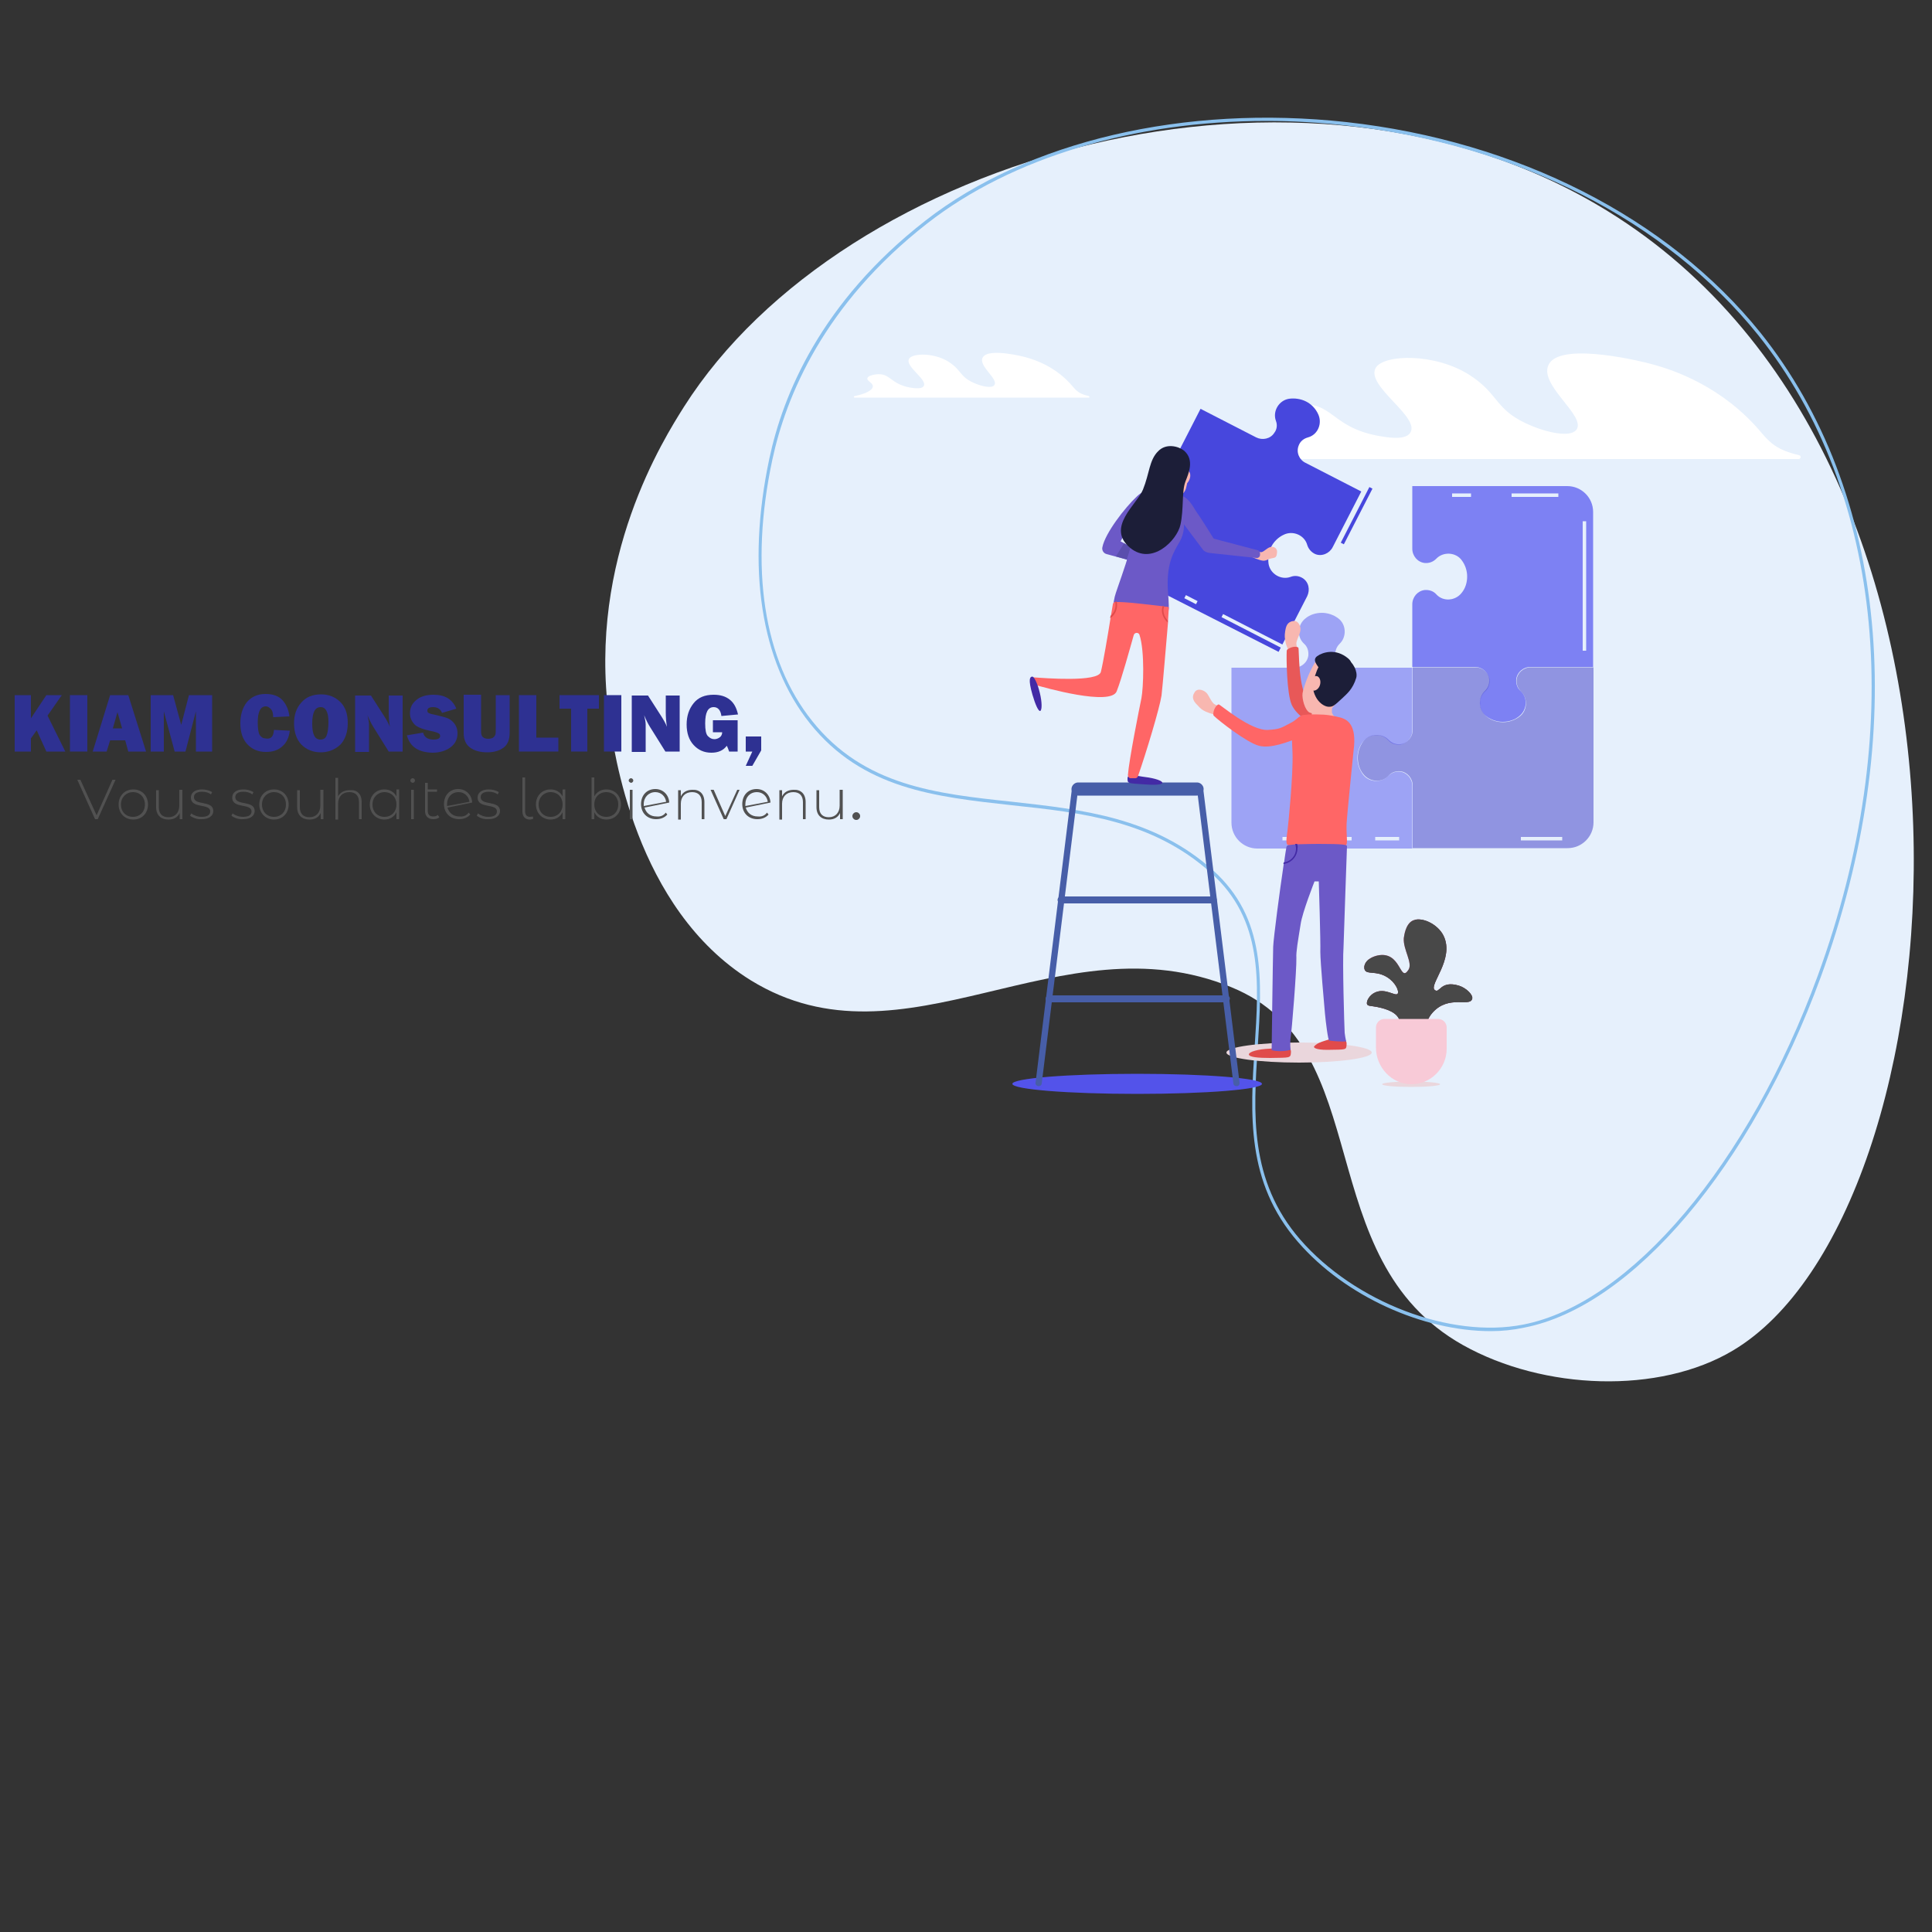 <?xml version="1.0" encoding="utf-8"?>
<!-- Generator: Adobe Illustrator 22.1.0, SVG Export Plug-In . SVG Version: 6.00 Build 0)  -->
<svg version="1.1" xmlns="http://www.w3.org/2000/svg" xmlns:xlink="http://www.w3.org/1999/xlink" x="0px" y="0px"
	 viewBox="0 0 500 500" style="enable-background:new 0 0 500 500;" xml:space="preserve">
<rect x="0" y="0" width="500" height="500" fill="#333333" stroke="none"/>
<style type="text/css">
	.st0{fill:#E6F0FC;}
	.st1{fill:#8AC0ED;}
	.st2{fill:#FFFFFF;}
	.st3{opacity:0.65;fill:#4545EF;}
	.st4{opacity:0.58;fill:#5151CE;}
	.st5{opacity:0.45;fill:#4545EF;}
	.st6{fill:#4747DD;}
	.st7{fill:#F8B7B0;}
	.st8{fill:#E85858;}
	.st9{fill:#1C1E38;}
	.st10{fill:#EAD6DC;}
	.st11{fill:#E04B4B;}
	.st12{fill:#FF6666;}
	.st13{fill:#6C59C7;}
	.st14{fill:#432AA5;}
	.st15{fill:#FF71A8;}
	.st16{clip-path:url(#SVGID_4_);}
	.st17{fill:#484848;}
	.st18{fill:#F8CAD7;}
	.st19{fill:#5353EA;}
	.st20{fill:#475EA8;}
	.st21{fill:#5A4EAD;}
	.st22{fill:#2E3192;}
	.st23{fill:#515151;}
</style>
<g id="Background">
</g>
<g id="Objects">
	<g>
		<g>
			<g>
				<defs>
					<path id="SVGID_1_" d="M368.7,267.2c0.1-1.3,0.6-3.6,2.1-5.2c4.2-4.6,9.6-1.3,10.2-3.5c0.3-1-1.5-2.8-3.4-3.4
						c-4.9-1.5-5,2.2-6.3,1.1c-1.6-1.3,5.2-8,2.3-14c-1.5-3.1-5.8-5.1-8.1-3.9c-1.8,1-2.1,3.9-2.2,4.5c-0.2,3,2.4,6.4,1.2,8.2
						c-2.3,3.5-1.8-5.1-8.1-3.7c-3.2,0.8-3.6,2.9-3.2,3.7c0.6,1.3,2.9,0.1,5.8,1.9c2.1,1.3,3.2,3.6,2.7,4.3
						c-0.6,0.7-3.1-1.5-5.7-0.4c-1.5,0.6-2.5,2.3-2.2,3.1c0.2,0.5,1.1,0.4,2.6,0.7c0.9,0.2,4.8,0.9,5.7,3.2c0.2,0.4,0.5,1.5-0.5,3.3
						H368.7z"/>
				</defs>
				<clipPath id="SVGID_2_">
					<use xlink:href="#SVGID_1_"  style="overflow:visible;"/>
				</clipPath>
			</g>
		</g>
	</g>
	<g>
		<g>
			<g>
				<path class="st0" d="M177,105.3c-5.1,8.1-24.9,39.2-19.4,80.2c1.2,8.7,6.7,49.6,36.7,68.2c39.8,24.5,80.1-16.4,124.4,1.8
					c38.2,15.6,19.9,70.1,59.9,92.6c20.9,11.7,50.8,12.8,69.9,1.4c59.5-35.4,75.7-228.3-32.5-294.9C337.3,6,218.3,40.2,177,105.3z"
					/>
			</g>
			<path class="st1" d="M385.8,344.5c-17.5,0-37.7-9-49.9-23.1c-13.5-15.5-12.3-33.2-11.2-50.4c1.1-16.9,2.2-33-11.3-45.1
				c-15.1-13.6-33.6-15.6-51.5-17.5c-19.9-2.2-38.7-4.2-52.3-21.2c-12.7-15.9-16.5-40.2-10.5-68.5c3.5-16.5,13.3-40.5,40.4-61.6
				l0.3,0.3l-0.3-0.3c26.4-20.6,67.1-30.1,109-25.5c44.2,4.9,83.2,24.8,107.1,54.5c32.9,41.1,38.8,103.4,15.6,166.8
				c-17.9,48.8-48.7,85.3-76.8,90.7C391.6,344.2,388.7,344.5,385.8,344.5z M327.8,31.3c-34.1,0-65.9,9.4-87.8,26.5
				c-26.8,20.9-36.6,44.8-40.1,61.1c-6,28-2.3,52,10.3,67.7c13.4,16.8,32.1,18.8,51.8,20.9c18,2,36.6,4,51.9,17.7
				c13.8,12.4,12.7,28.6,11.6,45.8c-1.1,17-2.3,34.5,11,49.8c14.1,16.2,38.9,25.7,57.7,22c27.8-5.4,58.4-41.7,76.2-90.2
				c23.1-63.1,17.3-125.1-15.4-165.9c-23.8-29.6-62.6-49.4-106.5-54.2C341.5,31.7,334.6,31.3,327.8,31.3z"/>
			<g>
				<path class="st2" d="M334.2,112.1c0.1-2.5-4-3.4-3.4-5.1c0.4-1.2,3.1-2,5-2.2c9.2-1.1,8.5,5.7,20.9,8c1.7,0.3,6.8,1.3,8.2-0.7
					c3-4.1-11.8-12.3-8.8-17c2.2-3.4,15.3-3.8,24.3,2c7.9,5.1,6.3,9.2,16.2,13.2c3.6,1.5,9.6,3,11.3,1c3-3.6-10.4-12-6.9-17.3
					c3.7-5.6,25-0.2,26.3,0.2c6.2,1.6,18.6,6,28.4,17.6c2.5,3,4.4,4.7,9.9,6c0.6,0.1,0.5,1-0.1,1H323c-0.6,0-0.7-0.9-0.1-1
					C330.1,116.4,334.1,114.3,334.2,112.1z"/>
			</g>
			<path class="st3" d="M365.5,125.8V142c0,1.9,1.4,3.5,3.2,3.7c1.2,0.1,2.2-0.3,3-1.1c1.8-1.9,5.1-1.7,6.6,0.4
				c0.9,1.2,1.4,2.7,1.4,4.2c0,1.6-0.5,3.1-1.4,4.2c-1.6,2.1-4.8,2.4-6.6,0.4c-0.7-0.8-1.8-1.2-3-1.1c-1.8,0.2-3.2,1.8-3.2,3.7v16.2
				h16.2c1.9,0,3.5,1.4,3.7,3.2c0.1,1.2-0.3,2.2-1.1,3c-1.9,1.8-1.7,5.1,0.4,6.6c1.2,0.9,2.7,1.4,4.2,1.4c1.6,0,3.1-0.5,4.2-1.4
				c2.1-1.6,2.4-4.8,0.4-6.6c-0.8-0.7-1.2-1.8-1.1-3c0.2-1.8,1.8-3.2,3.7-3.2h16.2v-40.1c0-3.7-3-6.7-6.7-6.7H365.5z"/>
			<g>
				<rect x="391.2" y="127.7" class="st0" width="12.1" height="0.9"/>
			</g>
			<g>
				<rect x="375.8" y="127.7" class="st0" width="4.9" height="0.9"/>
			</g>
			<g>
				<rect x="409.6" y="134.9" class="st0" width="0.9" height="33.5"/>
			</g>
			<path class="st4" d="M412.4,172.7h-16.2c-1.9,0-3.5,1.4-3.7,3.2c-0.1,1.2,0.3,2.2,1.1,3c1.9,1.8,1.7,5.1-0.4,6.6
				c-1.2,0.9-2.7,1.4-4.2,1.4c-1.6,0-3.1-0.5-4.2-1.4c-2.1-1.6-2.4-4.8-0.4-6.6c0.8-0.7,1.2-1.8,1.1-3c-0.2-1.8-1.8-3.2-3.7-3.2
				h-16.2v16.2c0,1.9-1.4,3.5-3.2,3.7c-1.2,0.1-2.2-0.3-3-1.1c-1.8-1.9-5.1-1.7-6.6,0.4c-0.9,1.2-1.4,2.7-1.4,4.2
				c0,1.6,0.5,3.1,1.4,4.2c1.6,2.1,4.8,2.4,6.6,0.4c0.7-0.8,1.8-1.2,3-1.1c1.8,0.2,3.2,1.8,3.2,3.7v16.2h40.1c3.7,0,6.7-3,6.7-6.7
				V172.7z"/>
			<path class="st5" d="M365.5,219.6v-16.2c0-1.9-1.4-3.5-3.2-3.7c-1.2-0.1-2.2,0.3-3,1.1c-1.8,1.9-5.1,1.7-6.6-0.4
				c-0.9-1.2-1.4-2.7-1.4-4.2c0-1.6,0.5-3.1,1.4-4.2c1.6-2.1,4.8-2.4,6.6-0.4c0.7,0.8,1.8,1.2,3,1.1c1.8-0.2,3.2-1.8,3.2-3.7v-16.2
				h-16.2c-1.9,0-3.5-1.4-3.7-3.2c-0.1-1.2,0.3-2.2,1.1-3c1.9-1.8,1.7-5.1-0.4-6.6c-1.2-0.9-2.7-1.4-4.2-1.4c-1.6,0-3.1,0.5-4.2,1.4
				c-2.1,1.6-2.4,4.8-0.4,6.6c0.8,0.7,1.2,1.8,1.1,3c-0.2,1.8-1.8,3.2-3.7,3.2h-16.2v40.1c0,3.7,3,6.7,6.7,6.7H365.5z"/>
			<g>
				<rect x="414.7" y="192.3" class="st0" width="0.9" height="15.6"/>
			</g>
			<g>
				<rect x="331.9" y="216.6" class="st0" width="17.9" height="0.9"/>
			</g>
			<g>
				<rect x="355.9" y="216.6" class="st0" width="6.2" height="0.9"/>
			</g>
			<g>
				<rect x="393.6" y="216.6" class="st0" width="10.7" height="0.9"/>
			</g>
			<path class="st6" d="M330.9,168.7l7.4-14.4c0.8-1.7,0.4-3.7-1.2-4.7c-1-0.6-2.1-0.7-3.1-0.3c-2.5,0.9-5.3-0.8-5.7-3.4
				c-0.2-1.5,0-3,0.7-4.4c0.7-1.4,1.9-2.5,3.2-3.1c2.4-1.2,5.4,0.1,6.1,2.6c0.3,1,1,1.9,2.1,2.4c1.7,0.7,3.7-0.2,4.5-1.8l7.4-14.4
				l-14.4-7.4c-1.7-0.8-2.5-2.8-1.8-4.5c0.4-1.1,1.3-1.8,2.4-2.1c2.6-0.7,3.8-3.7,2.6-6.1c-0.6-1.3-1.7-2.5-3.1-3.2
				c-1.4-0.7-3-0.9-4.4-0.7c-2.6,0.4-4.3,3.2-3.4,5.7c0.4,1,0.3,2.2-0.4,3.1c-1,1.6-3.1,2-4.7,1.2l-14.4-7.4l-18.3,35.7
				c-1.7,3.3-0.4,7.4,2.9,9.1L330.9,168.7z"/>
			
				<rect x="343.1" y="133" transform="matrix(0.457 -0.889 0.889 0.457 71.956 384.685)" class="st6" width="16.2" height="0.9"/>
			<g>
				
					<rect x="324" y="154.4" transform="matrix(0.457 -0.89 0.89 0.457 30.645 377.521)" class="st0" width="0.9" height="18.5"/>
			</g>
			<g>
				
					<rect x="307.6" y="153.6" transform="matrix(0.457 -0.89 0.89 0.457 29.223 358.383)" class="st0" width="0.9" height="3.4"/>
			</g>
			<g>
				<path class="st2" d="M225.9,100c0-1-1.7-1.4-1.4-2.2c0.2-0.5,1.3-0.8,2.1-0.9c3.9-0.5,3.6,2.4,8.9,3.4c0.7,0.1,2.9,0.5,3.5-0.3
					c1.3-1.7-5-5.2-3.7-7.2c0.9-1.4,6.5-1.6,10.3,0.9c3.4,2.2,2.7,3.9,6.9,5.6c1.5,0.6,4.1,1.3,4.8,0.4c1.3-1.6-4.4-5.1-2.9-7.3
					c1.6-2.4,10.6-0.1,11.2,0.1c2.6,0.7,7.9,2.6,12,7.5c1.1,1.3,1.9,2,4.2,2.5c0.2,0.1,0.2,0.4,0,0.4h-60.6c-0.3,0-0.3-0.4,0-0.4
					C224.1,101.9,225.8,101,225.9,100z"/>
			</g>
			<g>
				<g>
					<g>
						<path class="st7" d="M335.1,168.9c-0.6,0.2-1.1,0.7-1.1,0.7s-1.1-2.3-1.3-3.4c-0.2-1.1-0.3-1.5-0.1-2.8
							c0.2-1.3,0.5-2.5,2.2-2.7c1.4-0.1,2,1.8,1.7,2.7c-0.2,1-1.1,2.5-1,3.3c0.1,0.8,0.5,2,0.5,2S335.6,168.8,335.1,168.9z"/>
					</g>
					<g>
						<path class="st8" d="M342.9,189.5c-3.3-1.9-7.3-4.2-8.6-7.1c-1.3-2.9-1.4-12.2-1.3-13.9c0-0.2,0.1-0.4,0.3-0.5
							c1.2-0.8,2.4-0.7,2.7-0.4c0.3,0.3-0.2,10.8,2.8,14.1c2.1,2.3,2.5,2.2,5,3.4c2.3,1.1,4.1,0.2,4.2,3
							C348.2,190.9,346,191.3,342.9,189.5z"/>
					</g>
				</g>
				<g>
					<g>
						<path class="st7" d="M342.4,190c-2.9,0.4-4.7-1.2-5.3-1.9c-0.6-0.7,1.3-1.5,2-2.2c0.3-0.3,0.4-0.8,0.4-1.5
							c0-0.9,0-3.6-0.2-4.8l5.6,0.6c0,0-0.2,2.9-0.2,3.9c0,0.2,0,0.4,0.1,0.5c0.2,0.7,0.9,1,2,1.8
							C348.2,187.5,345.4,189.6,342.4,190z"/>
					</g>
					<g>
						<g>
							<g>
								<path class="st7" d="M347.4,179.4c-1.7,2.8-2.5,4.2-4.3,4.8c-1.8,0.6-3.2,0.6-4.2,0.2c-1.2-0.6-2-3.6-1.8-5
									c0.3-1.5,1.4-5,3.3-8.1c1-1.6,3.8-2.7,5.7-1.7C348,170.5,351.4,172.5,347.4,179.4z"/>
							</g>
						</g>
						<g>
							<path class="st9" d="M340.4,174.7c-0.9,2.7-0.7,4,0.1,5.6c0.8,1.6,2.2,2.5,3.2,2.6c1.3,0.1,1.6-0.3,3.9-2.4
								c0.9-0.9,2.5-2.1,3.4-5.1c0.4-1.5-0.7-4.1-2.7-5C346.2,169.4,342.5,168,340.4,174.7z"/>
						</g>
						<g>
							<path class="st7" d="M339,176.4c-0.3,1,0,2,0.7,2.3c0.7,0.2,1.6-0.4,1.9-1.4c0.3-1,0-2-0.7-2.3
								C340.1,174.8,339.3,175.4,339,176.4z"/>
						</g>
						<path class="st9" d="M341.9,173.6c-1-1.4-2.4-2.8-1-3.8c1.4-1,4.8-2.1,8,0.6C352.6,173.6,341.9,173.6,341.9,173.6z"/>
					</g>
				</g>
				<g>
					<ellipse class="st10" cx="336.2" cy="272.4" rx="18.8" ry="2.6"/>
				</g>
				<path class="st11" d="M328.6,271.4c3-0.2,5.6-1,5.5,0.9c-0.1,1.6-0.2,1.4-5.4,1.5c-3,0-5.4-0.2-5.5-0.9
					C323.2,272.2,325.6,271.5,328.6,271.4z"/>
				<path class="st11" d="M343,269.3c2.8-1,5.6-1,5.5,0.9c-0.1,1.6,0.1,1.4-5,1.5c-3,0-3.8-0.6-3.3-1
					C341,269.9,341.8,269.7,343,269.3z"/>
				<g>
					<path class="st12" d="M339,184.9c2.8,0,4.2-0.1,7.5,0.7c2.3,0.5,4.7,2,3.8,8.7c0,0-1.7,16.6-1.8,18.9c-0.2,5.3,1.3,6.4-3,6
						c-4.5-0.4-9.9-0.2-12.1-0.5c-0.7-0.1-0.5-1.7-0.2-3.7c0.2-1.6,1.5-14.3,1.3-20.2C334.4,190.8,333.3,184.9,339,184.9z"/>
				</g>
				<g>
					<path class="st13" d="M348,267.3c0.2,1.6,0.4,2.2,0.4,2.2s-1.1,0.2-4.4-0.2c-0.3,0-0.9-4.8-1.1-7c-0.2-2.3-1.2-13.3-1.2-15.9
						c0.1-2.6-0.4-18.3-0.4-18.3h-1.1c0,0-3.2,8.1-3.6,11.1c-0.7,4.4-1.2,7.1-1.1,8.7c0.1,2.8-1.2,19.2-1.5,20.7
						c-0.2,1.5,0,3.1,0,3.1s-2.4,0.7-4.9,0.1c0,0,0.3-23.3,0.4-26.8c0.1-2.4,1.7-14.5,2.7-21.2c0-0.2,0-0.3,0.1-0.4
						c0.3-2.4,0.6-4,0.6-4s0-0.6,0.6-0.7c0.3,0,0.7-0.1,1.8-0.2c0.1,0,0.3,0,0.5,0c1.1,0,2.8-0.1,5.5-0.1c6.3,0,7.3,0.2,7.3,0.6
						c0,0-0.8,22.6-0.9,26.2C347.4,248.7,347.9,265.7,348,267.3z"/>
				</g>
				<g>
					<path class="st7" d="M330.3,210.9"/>
				</g>
				<path class="st14" d="M335.7,218.4c-0.2,0-0.3,0-0.5,0c0.1,0.4,0.2,0.8,0.2,1.2c0,1.9-1.4,3.4-3.2,3.6c0,0.1,0,0.3-0.1,0.4
					c2.1-0.2,3.7-2,3.7-4.1C335.9,219.2,335.8,218.8,335.7,218.4z"/>
				<g>
					<path class="st7" d="M315.8,184c-0.2,0.5-0.2,1.3-0.2,1.3s-2.4-0.6-3.5-1.1c-1-0.5-1.3-0.7-2.2-1.7c-0.9-0.9-1.7-1.9-0.7-3.4
						c0.8-1.2,2.6-0.4,3.2,0.4c0.6,0.8,1.2,2.4,2,2.8c0.7,0.4,1.9,0.8,1.9,0.8S316,183.5,315.8,184z"/>
				</g>
				<g>
					<path class="st12" d="M336.7,190.7c-3.5,1.4-7.9,3.1-10.9,2.3c-3.1-0.8-10.4-6.5-11.6-7.7c-0.2-0.1-0.2-0.4-0.2-0.6
						c0.1-1.4,1-2.4,1.4-2.4c0.4,0,8.3,6.9,12.8,6.6c3.1-0.2,3.3-0.5,5.8-1.8c2.3-1.1,2.7-3.1,5-1.4
						C341.2,187.5,340.1,189.4,336.7,190.7z"/>
				</g>
			</g>
			<g>
				<ellipse class="st10" cx="365.2" cy="280.6" rx="7.5" ry="0.7"/>
			</g>
			<g>
				<path class="st15" d="M368.7,267.2c0.1-1.3,0.6-3.6,2.1-5.2c4.2-4.6,9.6-1.3,10.2-3.5c0.3-1-1.5-2.8-3.4-3.4
					c-4.9-1.5-5,2.2-6.3,1.1c-1.6-1.3,5.2-8,2.3-14c-1.5-3.1-5.8-5.1-8.1-3.9c-1.8,1-2.1,3.9-2.2,4.5c-0.2,3,2.4,6.4,1.2,8.2
					c-2.3,3.5-1.8-5.1-8.1-3.7c-3.2,0.8-3.6,2.9-3.2,3.7c0.6,1.3,2.9,0.1,5.8,1.9c2.1,1.3,3.2,3.6,2.7,4.3c-0.6,0.7-3.1-1.5-5.7-0.4
					c-1.5,0.6-2.5,2.3-2.2,3.1c0.2,0.5,1.1,0.4,2.6,0.7c0.9,0.2,4.8,0.9,5.7,3.2c0.2,0.4,0.5,1.5-0.5,3.3H368.7z"/>
			</g>
			<g>
				<defs>
					<path id="SVGID_3_" d="M368.7,267.2c0.1-1.3,0.6-3.6,2.1-5.2c4.2-4.6,9.6-1.3,10.2-3.5c0.3-1-1.5-2.8-3.4-3.4
						c-4.9-1.5-5,2.2-6.3,1.1c-1.6-1.3,5.2-8,2.3-14c-1.5-3.1-5.8-5.1-8.1-3.9c-1.8,1-2.1,3.9-2.2,4.5c-0.2,3,2.4,6.4,1.2,8.2
						c-2.3,3.5-1.8-5.1-8.1-3.7c-3.2,0.8-3.6,2.9-3.2,3.7c0.6,1.3,2.9,0.1,5.8,1.9c2.1,1.3,3.2,3.6,2.7,4.3
						c-0.6,0.7-3.1-1.5-5.7-0.4c-1.5,0.6-2.5,2.3-2.2,3.1c0.2,0.5,1.1,0.4,2.6,0.7c0.9,0.2,4.8,0.9,5.7,3.2c0.2,0.4,0.5,1.5-0.5,3.3
						H368.7z"/>
				</defs>
				<use xlink:href="#SVGID_3_"  style="overflow:visible;fill:#484848;"/>
				<clipPath id="SVGID_4_">
					<use xlink:href="#SVGID_3_"  style="overflow:visible;"/>
				</clipPath>
				<g class="st16">
					<path class="st17" d="M378.8,294.6c0.3-3,1.3-8.3,4.8-12.1c9.8-10.7,22.3-3.1,23.6-8.1c0.7-2.4-3.4-6.4-7.9-7.8
						c-11.4-3.4-11.5,5-14.7,2.5c-3.8-3.1,12.1-18.6,5.3-32.4c-3.5-7.1-13.5-11.9-18.7-9.1c-4.2,2.2-4.9,9.2-5,10.5
						c-0.6,7,5.6,14.8,2.7,19.1c-5.4,8-4.3-11.9-18.7-8.5c-7.5,1.8-8.2,6.8-7.4,8.7c1.5,3.1,6.7,0.2,13.6,4.5c4.8,3,7.5,8.5,6.4,9.9
						c-1.3,1.7-7.3-3.5-13.2-1c-3.4,1.4-5.9,5.4-5.1,7.1c0.5,1.2,2.5,0.9,6,1.6c2,0.4,11.2,2.1,13.3,7.4c0.4,1,1.1,3.5-1.1,7.7
						H378.8z"/>
				</g>
			</g>
			<g>
				<path class="st18" d="M374.4,271.4c0,5.1-4.2,9.3-9.3,9.2c-5-0.1-9-4.4-9-9.5v-5.2c0-1.2,1-2.2,2.2-2.2h13.9
					c1.2,0,2.2,1,2.2,2.2V271.4z"/>
			</g>
			<g>
				<ellipse class="st19" cx="294.3" cy="280.5" rx="32.3" ry="2.6"/>
			</g>
			<g>
				<path class="st20" d="M309.7,205.9H279c-0.9,0-1.7-0.8-1.7-1.7l0,0c0-0.9,0.8-1.7,1.7-1.7h30.8c0.9,0,1.7,0.8,1.7,1.7l0,0
					C311.4,205.2,310.7,205.9,309.7,205.9z"/>
			</g>
			<g>
				<path class="st7" d="M324.6,143.3c-0.1,0.4-0.5,0.9-0.5,0.9s1.8,0.8,2.7,0.9c0.9,0.1,1.2-0.4,2.3-0.6c1-0.2,1.3-0.2,1.4-1.6
					c0.1-1.1-1-1.6-1.8-1.3c-0.8,0.2-1.8,1.4-2.4,1.3c-0.6-0.1-1.6-0.4-1.6-0.4S324.7,142.9,324.6,143.3z"/>
			</g>
			<g>
				<path class="st7" d="M301,130.7c1.8,0.7,3.1,0,3.6-0.4c0.5-0.4-0.6-1.1-0.9-1.6c-0.1-0.2-0.1-0.6,0-1c0.1-0.5,0.4-1.2,0.7-1.9
					l-3.5-1.5c0,0-0.3,1.8-0.5,2.5c0,0.1-0.1,0.2-0.1,0.3c-0.2,0.4-0.7,0.5-1.5,0.8C297.8,128.3,299.2,130,301,130.7z"/>
			</g>
			<g>
				<path class="st7" d="M300.5,122.6c0,2.5,0.1,3.7,0.9,4.8c0.9,1.1,1.8,1.6,2.6,1.7c1,0.1,2.6-1.6,2.9-2.6
					c0.3-1.1,0.9-3.8,0.8-6.5c0-1.4-1.4-3.2-2.9-3.3C303.3,116.6,300.4,116.6,300.5,122.6z"/>
			</g>
			<g>
				<path class="st7" d="M307.9,123.9c-0.3,0.9-0.9,1.5-1.3,1.3c-0.5-0.1-0.6-1-0.3-1.9c0.3-0.9,0.9-1.5,1.3-1.3
					C308,122.2,308.2,123,307.9,123.9z"/>
			</g>
			<g>
				<path class="st7" d="M301.2,122.5c0.3,0.9,0.1,1.7-0.3,1.9c-0.5,0.1-1.1-0.4-1.3-1.3c-0.3-0.9-0.1-1.7,0.3-1.9
					S301,121.7,301.2,122.5z"/>
			</g>
			<g>
				<path class="st14" d="M296.4,201.1c-2.5-0.3-4.6-1.1-4.6,0.4c0,1.3,0.1,1.2,4.4,1.5c2.5,0.2,4.6,0.1,4.6-0.4
					C300.9,202.1,298.9,201.4,296.4,201.1z"/>
			</g>
			<g>
				<path class="st13" d="M294.2,128.5c-3.1,2.9-8.2,9.5-8.9,13.1c-0.2,0.8,0.3,1.6,1.1,1.8l11.1,3c0.3,0.1,0.5-0.1,0.7-0.3l0.4-0.8
					c0.1-0.3,0-0.6-0.3-0.8l-8.3-4.4c2.4-4.5,4.1-5.5,4.1-5.5c-0.3,5.6-5.3,18.3-5.6,19.8c-0.4,1.9-0.7,3.4-0.1,3.5
					c2.1,0.4,6.9,0.7,11.2,1.4c3.1,0.5,3.1-0.6,2.7-5.7c-0.6-7.6,1.4-10.7,3-13.4c1.3-2.3,1.1-4.5,1.1-4.5l4.8,6.4
					c0.4,0.6,1.1,0.9,1.8,1l12.1,1.3c0.5,0.1,1-0.3,1-0.8l0-0.4c0-0.4-0.3-0.7-0.6-0.8l-11.4-3c0,0-3.2-5.2-4.7-7.3
					c-0.6-0.9-1.8-3.5-4.2-4C297.4,126.9,296.4,126.4,294.2,128.5z"/>
			</g>
			<g>
				<path class="st12" d="M302.5,157.3c0,0-0.1,1.2-0.2,3.1c0,0.2,0,0.3,0,0.5c-0.5,5.8-1.4,16.6-1.7,19.1c-0.5,3.3-4,14.9-6.1,20.9
					c-0.1,0.3-0.4,0.5-0.7,0.5l-1.2,0c-0.4,0-0.7-0.4-0.7-0.8c0.3-4,2.9-17,3.5-19.9c0.5-2.6,0.9-12.1-0.5-16.4
					c-0.2-0.7-1.3-0.7-1.5,0.1c-1,3.5-3.1,11.2-4.4,14.5c-1.5,3.9-18.6-0.9-21.6-1.8c-0.2-0.1-0.3-0.2-0.3-0.4l-0.1-0.9
					c0-0.3,0.2-0.6,0.5-0.5c2.9,0.2,16.7,1.3,17.4-1.4c0.6-2.4,1.8-9.5,2.5-13.9v0c0-0.2,0.1-0.4,0.1-0.6c0.3-1.8,0.5-3,0.5-3
					s0.1-0.6,0.6-0.6h0.1c0.1,0,0.2,0,0.4,0c0.7,0,2.2,0,6.6,0.5c2.5,0.3,4.2,0.5,5.2,0.6c0.2,0,0.3,0,0.4,0.1
					C302.3,157,302.5,157.1,302.5,157.3z"/>
			</g>
			<g>
				<path class="st14" d="M269.1,179.3c-0.6-2.5-1.5-4.3-2-4.2c-0.5,0.1-1.1,0.5,0.1,4.7c0.7,2.4,1.5,4.3,2,4.2
					C269.7,183.8,269.7,181.7,269.1,179.3z"/>
			</g>
			<path class="st21" d="M292.6,141.5l-1.7-0.9l-2.1,3.4l2.8,0.8C292,143.7,292.3,142.6,292.6,141.5z"/>
			<g>
				<path class="st9" d="M306.8,124.6c-1,2.5-0.4,7.1-1.3,11.2c-0.9,4.1-7.4,10.6-13,6c-6.4-5.3,1.8-11.3,3.3-15.1
					c1.7-4.2,1.6-7.6,3.9-9.9c2.1-2.2,5.3-1.3,6.7-0.2C309.2,119,307.6,122.5,306.8,124.6z"/>
			</g>
			<path class="st20" d="M268.8,281.1c0,0-0.1,0-0.1,0c-0.5-0.1-0.8-0.5-0.7-0.9l9.4-76c0.1-0.5,0.5-0.8,0.9-0.7
				c0.5,0.1,0.8,0.5,0.7,0.9l-9.4,76C269.6,280.8,269.2,281.1,268.8,281.1z"/>
			<path class="st20" d="M320,281.1c-0.4,0-0.8-0.3-0.8-0.7l-9.4-76c-0.1-0.5,0.3-0.9,0.7-0.9c0.5-0.1,0.9,0.3,0.9,0.7l9.4,76
				c0.1,0.5-0.3,0.9-0.7,0.9C320,281.1,320,281.1,320,281.1z"/>
			<path class="st20" d="M314,233.8h-39.4c-0.5,0-0.9-0.4-0.9-0.9c0-0.5,0.4-0.9,0.9-0.9H314c0.5,0,0.9,0.4,0.9,0.9
				C314.9,233.4,314.5,233.8,314,233.8z"/>
			<path class="st20" d="M317.4,259.4h-45.9c-0.5,0-0.9-0.4-0.9-0.9c0-0.5,0.4-0.9,0.9-0.9h45.9c0.5,0,0.9,0.4,0.9,0.9
				C318.2,259,317.8,259.4,317.4,259.4z"/>
			<path class="st11" d="M301.1,157.9c0-0.4,0.1-0.7,0.2-1c-0.1,0-0.3,0-0.4-0.1c-0.1,0.3-0.2,0.7-0.2,1.1c0,1.3,0.6,2.4,1.5,3.2
				c0-0.2,0-0.4,0-0.5C301.5,159.8,301.1,158.9,301.1,157.9z"/>
			<path class="st11" d="M289,155.7c-0.2,0-0.3,0-0.4,0c0.1,0.3,0.1,0.6,0.1,0.9c0,1.1-0.5,2.1-1.3,2.8c0,0.2-0.1,0.4-0.1,0.6
				c1.1-0.7,1.8-2,1.8-3.4C289.1,156.3,289.1,156,289,155.7z"/>
		</g>
		<g>
			<g>
				<path class="st22" d="M16.9,194.5H12L9.5,189L8,191.1v3.4H3.8v-14.6H8v6l4-6h4l-3.7,5.3L16.9,194.5z"/>
				<path class="st22" d="M22.6,179.9v14.6h-4.5v-14.6H22.6z"/>
				<path class="st22" d="M33.2,194.5l-0.8-2.9h-3.9l-0.9,2.9h-3.6l4.5-14.6h4.7l4.6,14.6H33.2z M29.2,188.5h2.4l-1.2-4.2
					L29.2,188.5z"/>
				<path class="st22" d="M54.9,179.9v14.6h-4.2v-10.4l-2.7,10.4h-2.8l-2.8-10.4v10.4h-3.4v-14.6h5.8l2.1,7.7l2-7.7H54.9z"/>
				<path class="st22" d="M70.9,188.9l4.1,0.2c-0.2,1.8-0.9,3.2-2,4.1c-1.1,1-2.5,1.4-4.2,1.4c-2,0-3.6-0.7-4.8-2s-1.8-3.1-1.8-5.4
					c0-2.3,0.6-4.1,1.7-5.5c1.2-1.4,2.8-2.1,4.8-2.1c1.9,0,3.4,0.5,4.4,1.6c1,1.1,1.6,2.5,1.8,4.2l-4.2,0.2c0-1-0.2-1.7-0.6-2.1
					c-0.4-0.4-0.8-0.7-1.3-0.7c-1.4,0-2.1,1.4-2.1,4.2c0,1.6,0.2,2.7,0.5,3.2c0.4,0.6,0.9,0.9,1.5,0.9
					C70.1,191.4,70.8,190.6,70.9,188.9z"/>
				<path class="st22" d="M83,194.7c-2,0-3.7-0.7-5-2c-1.3-1.4-1.9-3.2-1.9-5.5c0-2.2,0.6-4,1.9-5.4c1.2-1.4,2.9-2.1,5.1-2.1
					c2,0,3.7,0.7,5,2c1.3,1.3,1.9,3.1,1.9,5.4c0,2.3-0.6,4.2-1.9,5.6C86.7,194,85,194.7,83,194.7z M82.9,191.4c0.8,0,1.3-0.3,1.6-1
					c0.3-0.7,0.5-1.9,0.5-3.6c0-2.5-0.7-3.8-2-3.8c-1.5,0-2.2,1.4-2.2,4.3C80.8,190.1,81.5,191.4,82.9,191.4z"/>
				<path class="st22" d="M104.2,194.5h-3.6l-4-6.4c-0.5-0.8-1-1.8-1.5-3c0.2,0.9,0.4,1.7,0.4,2.4v7.1h-3.6v-14.6H96l3.4,5.3
					c0.7,1.1,1.2,2,1.5,2.8c-0.2-1.2-0.3-2.5-0.3-3.8v-4.3h3.6V194.5z"/>
				<path class="st22" d="M105.3,190.3l4.2-0.7c0.3,1.2,1.2,1.8,2.7,1.8c1.1,0,1.7-0.3,1.7-0.9c0-0.3-0.1-0.6-0.4-0.7
					c-0.3-0.2-0.7-0.3-1.4-0.5c-2.6-0.5-4.2-1.1-4.9-1.9c-0.7-0.8-1.1-1.7-1.1-2.8c0-1.4,0.5-2.5,1.6-3.4c1-0.9,2.5-1.4,4.5-1.4
					c3,0,4.9,1.2,5.9,3.6l-3.7,1.1c-0.4-1-1.2-1.5-2.3-1.5c-1,0-1.5,0.3-1.5,0.9c0,0.3,0.1,0.5,0.3,0.6s0.6,0.3,1.3,0.4
					c1.7,0.4,3,0.7,3.7,1c0.7,0.3,1.3,0.8,1.8,1.5c0.5,0.7,0.7,1.5,0.7,2.4c0,1.5-0.6,2.7-1.8,3.6s-2.8,1.4-4.7,1.4
					C108.3,194.7,106.1,193.3,105.3,190.3z"/>
				<path class="st22" d="M131.9,179.9v9.7c0,1.8-0.5,3.1-1.6,3.9c-1.1,0.8-2.5,1.2-4.2,1.2c-1.8,0-3.3-0.4-4.4-1.2
					c-1.1-0.8-1.7-2-1.7-3.8v-9.9h4.5v9.4c0,0.7,0.1,1.2,0.4,1.5c0.3,0.3,0.8,0.5,1.4,0.5c0.5,0,1-0.1,1.3-0.3
					c0.3-0.2,0.5-0.5,0.6-0.8s0.1-0.9,0.1-1.7v-8.5H131.9z"/>
				<path class="st22" d="M144.5,190.9v3.6h-10.2v-14.6h4.5v11H144.5z"/>
				<path class="st22" d="M152,183.4v11.1h-4.2v-11.1h-3v-3.5H155v3.5H152z"/>
				<path class="st22" d="M160.8,179.9v14.6h-4.5v-14.6H160.8z"/>
				<path class="st22" d="M175.8,194.5h-3.6l-4-6.4c-0.5-0.8-1-1.8-1.5-3c0.2,0.9,0.4,1.7,0.4,2.4v7.1h-3.6v-14.6h4.2l3.4,5.3
					c0.7,1.1,1.2,2,1.5,2.8c-0.2-1.2-0.3-2.5-0.3-3.8v-4.3h3.6V194.5z"/>
				<path class="st22" d="M190.9,186.3v8.2h-2.2c-0.2-0.6-0.4-1.1-0.6-1.5c-0.9,1.2-2.2,1.8-4,1.8c-1.9,0-3.4-0.7-4.6-2
					s-1.8-3.1-1.8-5.3c0-2.2,0.6-4,1.8-5.5c1.2-1.5,2.9-2.2,5.2-2.2c1.7,0,3.1,0.4,4.2,1.3c1.1,0.9,1.7,2.1,2.1,3.8l-4.3,0.4
					c-0.2-1.5-0.9-2.3-2-2.3c-1.5,0-2.2,1.4-2.2,4.2c0,1.7,0.2,2.8,0.7,3.3c0.5,0.5,1,0.8,1.7,0.8c0.5,0,1-0.2,1.4-0.5
					c0.4-0.3,0.6-0.8,0.6-1.3h-2.4v-3.1H190.9z"/>
				<path class="st22" d="M197,190.6v3.6l-2.3,4H193l1.7-3.7H193v-3.9H197z"/>
				<path class="st23" d="M29.9,201.8L25.3,212h-0.7L20,201.8h0.8L25,211l4.1-9.2H29.9z"/>
				<path class="st23" d="M30.7,208.2c0-2.3,1.6-3.9,3.8-3.9c2.2,0,3.8,1.6,3.8,3.9s-1.6,3.9-3.8,3.9
					C32.3,212.1,30.7,210.5,30.7,208.2z M37.5,208.2c0-1.9-1.3-3.2-3.1-3.2c-1.7,0-3.1,1.3-3.1,3.2c0,1.9,1.3,3.2,3.1,3.2
					C36.2,211.4,37.5,210.1,37.5,208.2z"/>
				<path class="st23" d="M47.2,204.4v7.6h-0.7v-1.6c-0.5,1.1-1.5,1.7-2.9,1.7c-1.9,0-3.2-1.1-3.2-3.2v-4.4h0.7v4.4
					c0,1.7,0.9,2.6,2.5,2.6c1.7,0,2.8-1.2,2.8-3v-4.1H47.2z"/>
				<path class="st23" d="M49.2,211.1l0.3-0.6c0.6,0.5,1.6,0.9,2.7,0.9c1.6,0,2.2-0.6,2.2-1.4c0-2.2-5-0.6-5-3.6
					c0-1.2,1-2.1,2.9-2.1c1,0,2,0.3,2.6,0.7l-0.3,0.6c-0.6-0.5-1.5-0.7-2.3-0.7c-1.5,0-2.1,0.6-2.1,1.4c0,2.3,5,0.7,5,3.6
					c0,1.2-1.1,2.1-3,2.1C51,212.1,49.8,211.6,49.2,211.1z"/>
				<path class="st23" d="M59.9,211.1l0.3-0.6c0.6,0.5,1.6,0.9,2.7,0.9c1.6,0,2.2-0.6,2.2-1.4c0-2.2-5-0.6-5-3.6
					c0-1.2,1-2.1,2.9-2.1c1,0,2,0.3,2.6,0.7l-0.3,0.6c-0.6-0.5-1.5-0.7-2.3-0.7c-1.5,0-2.1,0.6-2.1,1.4c0,2.3,5,0.7,5,3.6
					c0,1.2-1.1,2.1-3,2.1C61.7,212.1,60.5,211.6,59.9,211.1z"/>
				<path class="st23" d="M67.1,208.2c0-2.3,1.6-3.9,3.8-3.9c2.2,0,3.8,1.6,3.8,3.9s-1.6,3.9-3.8,3.9
					C68.8,212.1,67.1,210.5,67.1,208.2z M74,208.2c0-1.9-1.3-3.2-3.1-3.2c-1.7,0-3.1,1.3-3.1,3.2c0,1.9,1.3,3.2,3.1,3.2
					C72.7,211.4,74,210.1,74,208.2z"/>
				<path class="st23" d="M83.7,204.4v7.6H83v-1.6c-0.5,1.1-1.5,1.7-2.9,1.7c-1.9,0-3.2-1.1-3.2-3.2v-4.4h0.7v4.4
					c0,1.7,0.9,2.6,2.5,2.6c1.7,0,2.8-1.2,2.8-3v-4.1H83.7z"/>
				<path class="st23" d="M93.6,207.6v4.4h-0.7v-4.4c0-1.7-0.9-2.6-2.5-2.6c-1.8,0-2.9,1.2-2.9,3v4.1h-0.7v-10.8h0.7v4.8
					c0.5-1,1.6-1.6,3-1.6C92.3,204.3,93.6,205.4,93.6,207.6z"/>
				<path class="st23" d="M103.3,204.4v7.6h-0.7v-1.8c-0.6,1.2-1.7,1.9-3.1,1.9c-2.1,0-3.8-1.6-3.8-3.9c0-2.3,1.6-3.9,3.8-3.9
					c1.4,0,2.5,0.7,3.1,1.8v-1.8H103.3z M102.6,208.2c0-1.9-1.3-3.2-3.1-3.2c-1.7,0-3.1,1.3-3.1,3.2c0,1.9,1.3,3.2,3.1,3.2
					C101.3,211.4,102.6,210.1,102.6,208.2z"/>
				<path class="st23" d="M106.2,202c0-0.3,0.3-0.6,0.6-0.6c0.3,0,0.6,0.3,0.6,0.6c0,0.3-0.3,0.6-0.6,0.6
					C106.4,202.5,106.2,202.3,106.2,202z M106.4,204.4h0.7v7.6h-0.7V204.4z"/>
				<path class="st23" d="M113.7,211.5c-0.4,0.4-1,0.5-1.6,0.5c-1.3,0-2.1-0.8-2.1-2.1v-7.3h0.7v1.7h2.4v0.6h-2.4v4.9
					c0,1,0.5,1.5,1.4,1.5c0.5,0,0.9-0.1,1.2-0.4L113.7,211.5z"/>
				<path class="st23" d="M121.3,210.3l0.4,0.5c-0.7,0.8-1.7,1.2-2.9,1.2c-2.3,0-3.9-1.6-3.9-3.9s1.5-3.9,3.7-3.9
					c2,0,3.5,1.5,3.6,3.5l-6.4,1.3c0.4,1.4,1.5,2.3,3.1,2.3C119.9,211.4,120.7,211.1,121.3,210.3z M115.7,208.1c0,0.1,0,0.3,0,0.5
					l5.8-1.1c-0.2-1.4-1.3-2.5-2.8-2.5C116.9,205,115.7,206.3,115.7,208.1z"/>
				<path class="st23" d="M123.4,211.1l0.3-0.6c0.6,0.5,1.6,0.9,2.7,0.9c1.6,0,2.2-0.6,2.2-1.4c0-2.2-5-0.6-5-3.6
					c0-1.2,1-2.1,2.9-2.1c1,0,2,0.3,2.6,0.7l-0.3,0.6c-0.6-0.5-1.5-0.7-2.3-0.7c-1.5,0-2.1,0.6-2.1,1.4c0,2.3,5,0.7,5,3.6
					c0,1.2-1.1,2.1-3,2.1C125.1,212.1,124,211.6,123.4,211.1z"/>
				<path class="st23" d="M135.2,210v-8.8h0.7v8.7c0,1,0.4,1.5,1.3,1.5c0.3,0,0.6-0.1,0.7-0.1l0.1,0.6c-0.3,0.1-0.6,0.2-0.9,0.2
					C135.9,212.1,135.2,211.3,135.2,210z"/>
				<path class="st23" d="M146.3,204.4v7.6h-0.7v-1.8c-0.6,1.2-1.7,1.9-3.1,1.9c-2.1,0-3.8-1.6-3.8-3.9c0-2.3,1.6-3.9,3.8-3.9
					c1.4,0,2.5,0.7,3.1,1.8v-1.8H146.3z M145.6,208.2c0-1.9-1.3-3.2-3.1-3.2c-1.7,0-3.1,1.3-3.1,3.2c0,1.9,1.3,3.2,3.1,3.2
					C144.3,211.4,145.6,210.1,145.6,208.2z"/>
				<path class="st23" d="M160.7,208.2c0,2.3-1.6,3.9-3.8,3.9c-1.4,0-2.5-0.7-3.1-1.9v1.8h-0.7v-10.8h0.7v4.9
					c0.6-1.1,1.7-1.8,3.1-1.8C159.1,204.3,160.7,205.9,160.7,208.2z M160,208.2c0-1.9-1.3-3.2-3.1-3.2s-3.1,1.3-3.1,3.2
					c0,1.9,1.3,3.2,3.1,3.2S160,210.1,160,208.2z"/>
				<path class="st23" d="M162.7,202c0-0.3,0.3-0.6,0.6-0.6c0.3,0,0.6,0.3,0.6,0.6c0,0.3-0.3,0.6-0.6,0.6
					C163,202.5,162.7,202.3,162.7,202z M163,204.4h0.7v7.6H163V204.4z"/>
				<path class="st23" d="M172.3,210.3l0.4,0.5c-0.7,0.8-1.7,1.2-2.9,1.2c-2.3,0-3.9-1.6-3.9-3.9s1.5-3.9,3.7-3.9
					c2,0,3.5,1.5,3.6,3.5l-6.4,1.3c0.4,1.4,1.5,2.3,3.1,2.3C170.9,211.4,171.7,211.1,172.3,210.3z M166.6,208.1c0,0.1,0,0.3,0,0.5
					l5.8-1.1c-0.2-1.4-1.3-2.5-2.8-2.5C167.9,205,166.6,206.3,166.6,208.1z"/>
				<path class="st23" d="M182.3,207.6v4.4h-0.7v-4.4c0-1.7-0.9-2.6-2.5-2.6c-1.8,0-2.9,1.2-2.9,3v4.1h-0.7v-7.6h0.7v1.6
					c0.5-1.1,1.6-1.7,3-1.7C181,204.3,182.3,205.4,182.3,207.6z"/>
				<path class="st23" d="M191.4,204.4l-3.4,7.6h-0.7l-3.4-7.6h0.8l3,6.8l3.1-6.8H191.4z"/>
				<path class="st23" d="M198.5,210.3l0.4,0.5c-0.7,0.8-1.7,1.2-2.9,1.2c-2.3,0-3.9-1.6-3.9-3.9s1.5-3.9,3.7-3.9
					c2,0,3.5,1.5,3.6,3.5l-6.4,1.3c0.4,1.4,1.5,2.3,3.1,2.3C197.1,211.4,197.9,211.1,198.5,210.3z M192.9,208.1c0,0.1,0,0.3,0,0.5
					l5.8-1.1c-0.2-1.4-1.3-2.5-2.8-2.5C194.1,205,192.9,206.3,192.9,208.1z"/>
				<path class="st23" d="M208.5,207.6v4.4h-0.7v-4.4c0-1.7-0.9-2.6-2.5-2.6c-1.8,0-2.9,1.2-2.9,3v4.1h-0.7v-7.6h0.7v1.6
					c0.5-1.1,1.6-1.7,3-1.7C207.2,204.3,208.5,205.4,208.5,207.6z"/>
				<path class="st23" d="M218.1,204.4v7.6h-0.7v-1.6c-0.5,1.1-1.5,1.7-2.9,1.7c-1.9,0-3.2-1.1-3.2-3.2v-4.4h0.7v4.4
					c0,1.7,0.9,2.6,2.5,2.6c1.7,0,2.8-1.2,2.8-3v-4.1H218.1z"/>
				<path class="st23" d="M222.6,211.2c0,0.3-0.1,0.5-0.3,0.7c-0.2,0.2-0.4,0.3-0.7,0.3s-0.5-0.1-0.7-0.3c-0.2-0.2-0.3-0.4-0.3-0.7
					s0.1-0.5,0.3-0.7c0.2-0.2,0.4-0.3,0.7-0.3s0.5,0.1,0.7,0.3C222.5,210.7,222.6,210.9,222.6,211.2z"/>
			</g>
		</g>
	</g>
	<g>
		<g>
			<g>
				<defs>
					<path id="SVGID_5_" d="M368.7,267.2c0.1-1.3,0.6-3.6,2.1-5.2c4.2-4.6,9.6-1.3,10.2-3.5c0.3-1-1.5-2.8-3.4-3.4
						c-4.9-1.5-5,2.2-6.3,1.1c-1.6-1.3,5.2-8,2.3-14c-1.5-3.1-5.8-5.1-8.1-3.9c-1.8,1-2.1,3.9-2.2,4.5c-0.2,3,2.4,6.4,1.2,8.2
						c-2.3,3.5-1.8-5.1-8.1-3.7c-3.2,0.8-3.6,2.9-3.2,3.7c0.6,1.3,2.9,0.1,5.8,1.9c2.1,1.3,3.2,3.6,2.7,4.3
						c-0.6,0.7-3.1-1.5-5.7-0.4c-1.5,0.6-2.5,2.3-2.2,3.1c0.2,0.5,1.1,0.4,2.6,0.7c0.9,0.2,4.8,0.9,5.7,3.2c0.2,0.4,0.5,1.5-0.5,3.3
						H368.7z"/>
				</defs>
				<clipPath id="SVGID_6_">
					<use xlink:href="#SVGID_5_"  style="overflow:visible;"/>
				</clipPath>
			</g>
		</g>
	</g>
</g>
<g id="Designed_by_Freepik">
</g>
</svg>
